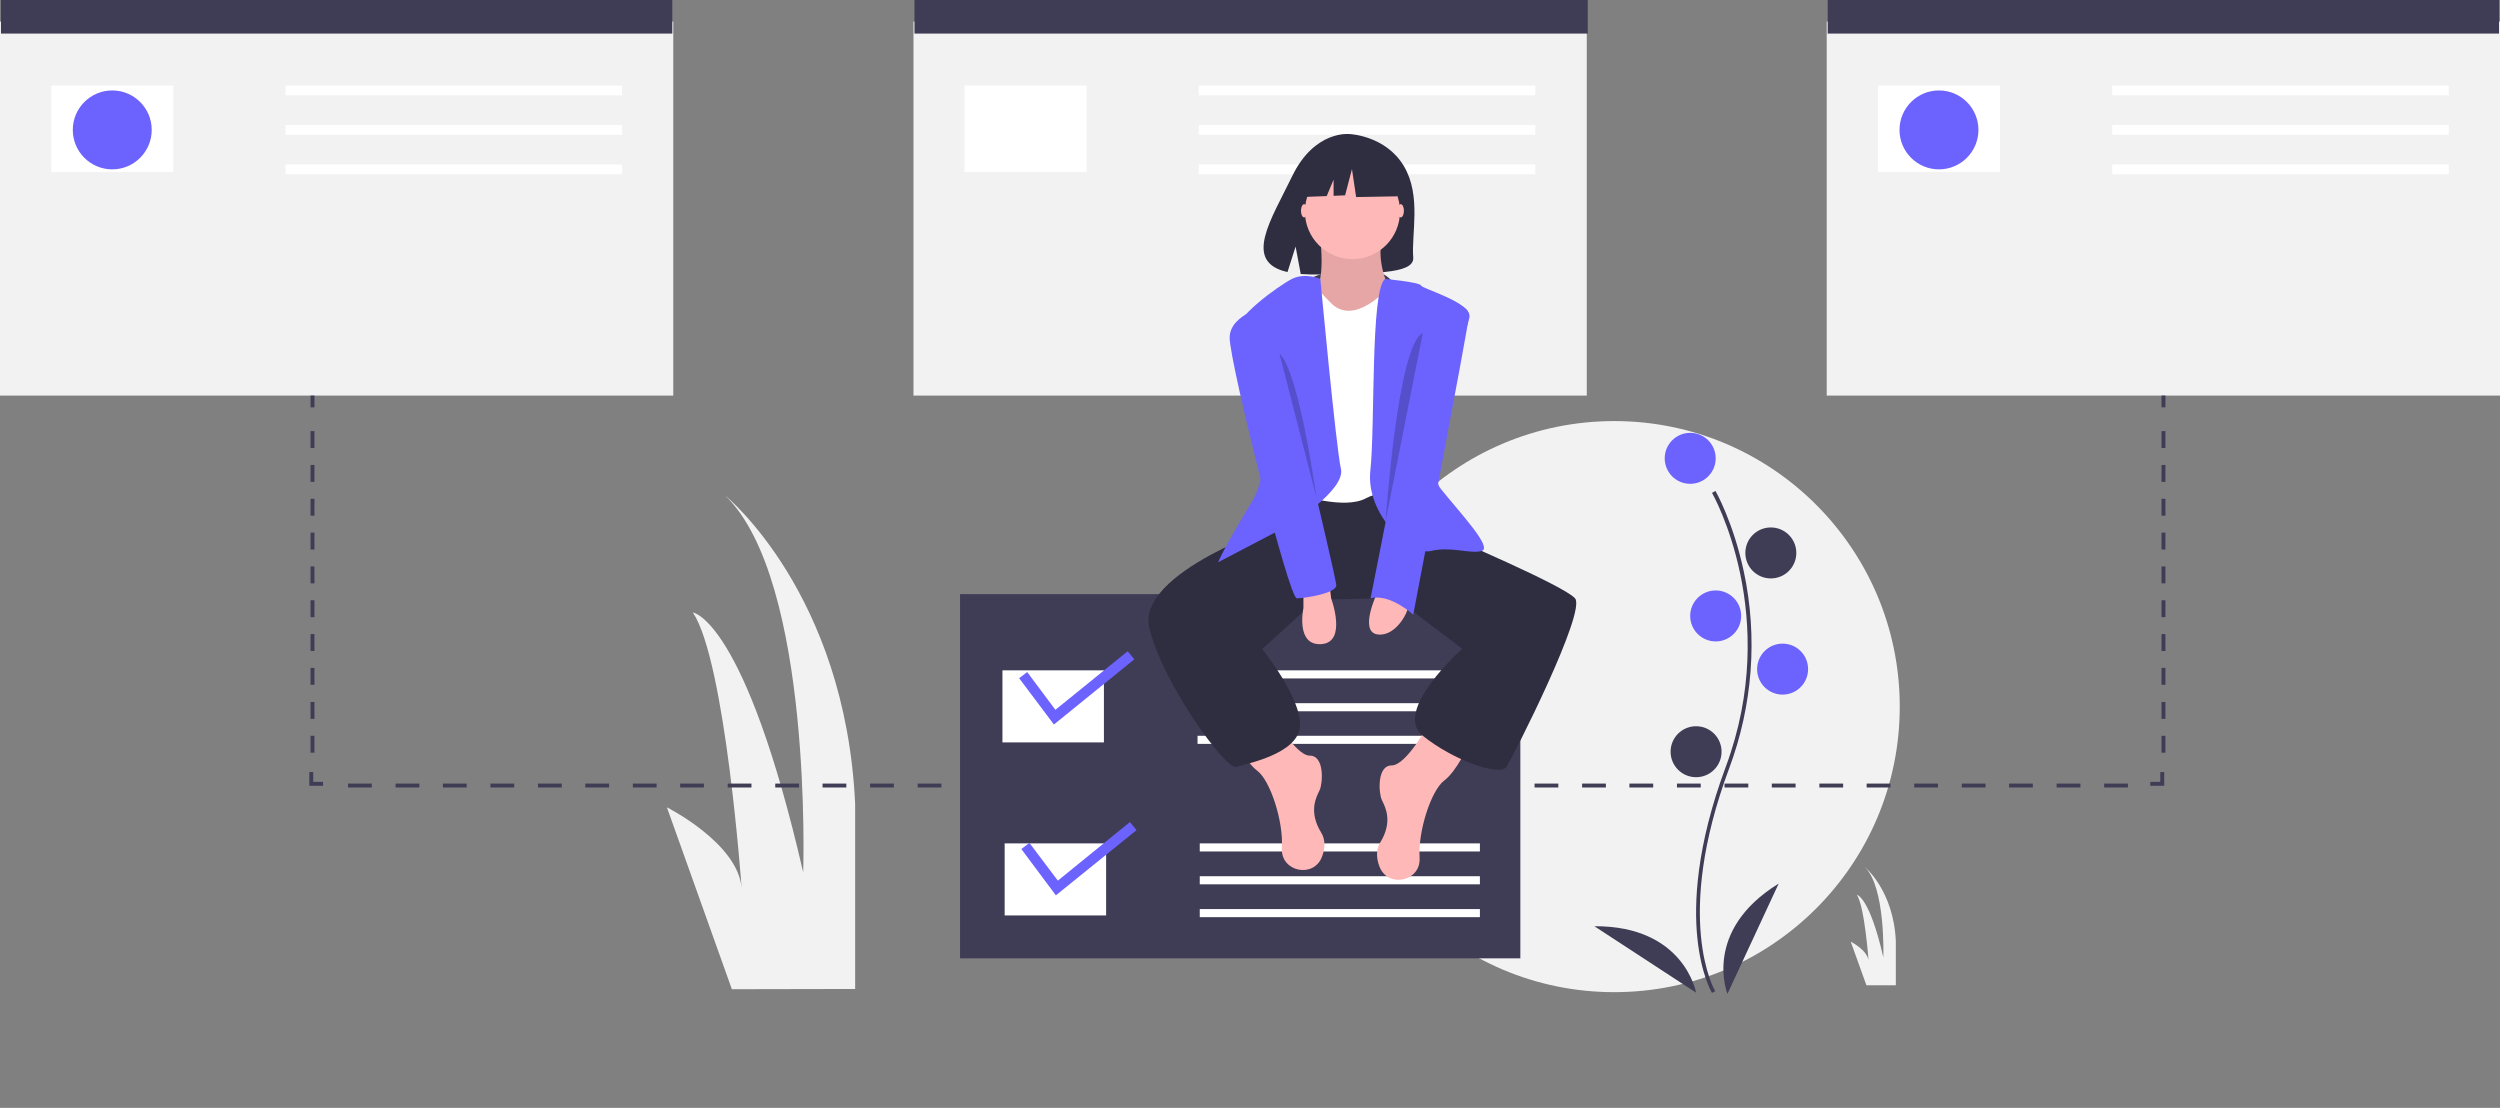 <?xml version="1.0" encoding="utf-8"?>
<!-- Generator: Adobe Illustrator 23.0.2, SVG Export Plug-In . SVG Version: 6.00 Build 0)  -->
<svg version="1.1" id="b07e7c8b-ffb9-458f-9d0a-e368c1cfe139"
	 xmlns="http://www.w3.org/2000/svg" xmlns:xlink="http://www.w3.org/1999/xlink" x="0px" y="0px" viewBox="0 0 1020 452"
	 style="enable-background:new 0 0 1020 452;" xml:space="preserve">
<rect x="0" y="0" width="1020" height="452" fill="#808080" stroke="none"/>
<style type="text/css">
	.st0{fill:#F2F2F2;}
	.st1{fill:#3F3D56;}
	.st2{fill:#6C63FF;}
	.st3{fill:#FFFFFF;}
	.st4{fill:#2F2E41;}
	.st5{fill:#FFB8B8;}
	.st6{opacity:0.1;enable-background:new    ;}
	.st7{opacity:0.2;enable-background:new    ;}
</style>
<title>online_organizer</title>
<path class="st0" d="M298.6,403.6l-26.5-74.2c0,0,29.1,14.6,30.5,33.1c0,0-6.6-92.7-19.9-112.6c0,0,21.2,2.6,45,106
	c0,0,4-119.2-31.8-153.7c0,0,49,39.7,53,125.8v75.5L298.6,403.6z"/>
<path class="st0" d="M761.5,402l-6.4-17.8c0,0,7,3.5,7.3,8c0,0-1.6-22.3-4.8-27.1c0,0,5.1,0.6,10.8,25.5c0,0,1-28.7-7.6-36.9
	c0,0,11.8,9.6,12.7,30.3v18H761.5z"/>
<circle class="st0" cx="658.6" cy="288.3" r="116.5"/>
<rect y="8.8" class="st0" width="274.7" height="152.6"/>
<rect x="745.3" y="8.8" class="st0" width="274.7" height="152.6"/>
<g>
	<path class="st1" d="M698.5,405.1c-0.2-0.3-4.5-7.6-6-22.6c-1.4-13.8-0.5-37.1,11.6-69.6c22.9-61.6-5.3-111.3-5.6-111.8l1.4-0.8
		c0.1,0.1,7.3,12.8,11.6,33c5.7,26.7,3.6,54.5-6,80.2c-22.9,61.5-5.9,90.6-5.7,90.9L698.5,405.1z"/>
	<circle class="st2" cx="689.6" cy="187" r="10.4"/>
	<circle class="st1" cx="722.5" cy="225.6" r="10.4"/>
	<circle class="st2" cx="700" cy="251.3" r="10.4"/>
	<circle class="st2" cx="727.3" cy="273" r="10.4"/>
	<circle class="st1" cx="692" cy="306.7" r="10.4"/>
	<path class="st1" d="M704.8,405.5c0,0-10.4-25.7,20.9-45L704.8,405.5z"/>
	<path class="st1" d="M692,405c0,0-4.8-27.3-41.5-27.1L692,405z"/>
</g>
<rect x="0.4" class="st1" width="273.9" height="13.7"/>
<rect x="745.7" class="st1" width="273.9" height="13.7"/>
<rect x="20.9" y="34.9" class="st3" width="49.8" height="35.3"/>
<rect x="116.5" y="34.9" class="st3" width="137.3" height="4"/>
<rect x="116.5" y="51" class="st3" width="137.3" height="4"/>
<rect x="116.5" y="67.1" class="st3" width="137.3" height="4"/>
<g>
	<rect x="372.7" y="8.8" class="st0" width="274.7" height="152.6"/>
	<rect x="373.1" class="st1" width="274.7" height="13.7"/>
	<rect x="393.5" y="34.9" class="st3" width="49.8" height="35.3"/>
	<rect x="489.1" y="34.9" class="st3" width="137.3" height="4"/>
	<rect x="489.1" y="51" class="st3" width="137.3" height="4"/>
	<rect x="489.1" y="67.1" class="st3" width="137.3" height="4"/>
</g>
<rect x="766.2" y="34.9" class="st3" width="49.8" height="35.3"/>
<rect x="861.8" y="34.9" class="st3" width="137.3" height="4"/>
<rect x="861.8" y="51" class="st3" width="137.3" height="4"/>
<rect x="861.8" y="67.1" class="st3" width="137.3" height="4"/>
<circle class="st2" cx="45.8" cy="53" r="16.1"/>
<circle class="st2" cx="791.1" cy="53" r="16.1"/>
<rect x="126.7" y="161.4" class="st1" width="1.6" height="4.8"/>
<path class="st1" d="M128.3,307.1h-1.6v-6.9h1.6V307.1z M128.3,293.3h-1.6v-6.9h1.6V293.3z M128.3,279.4h-1.6v-6.9h1.6V279.4z
	 M128.3,265.6h-1.6v-6.9h1.6V265.6z M128.3,251.8h-1.6v-6.9h1.6V251.8z M128.3,238h-1.6v-6.9h1.6V238z M128.3,224.2h-1.6v-6.9h1.6
	V224.2z M128.3,210.4h-1.6v-6.9h1.6V210.4z M128.3,196.6h-1.6v-6.9h1.6V196.6z M128.3,182.8h-1.6v-6.9h1.6V182.8z"/>
<polygon class="st1" points="131.8,320.6 126.2,320.6 126.2,315 127.8,315 127.8,319 131.8,319 "/>
<path class="st1" d="M868.2,321.3h-9.7v-1.6h9.7V321.3z M848.8,321.3h-9.7v-1.6h9.7V321.3z M829.4,321.3h-9.7v-1.6h9.7V321.3z
	 M810.1,321.3h-9.7v-1.6h9.7V321.3z M790.7,321.3H781v-1.6h9.7V321.3z M771.3,321.3h-9.7v-1.6h9.7V321.3z M752,321.3h-9.7v-1.6h9.7
	V321.3z M732.6,321.3h-9.7v-1.6h9.7V321.3z M713.3,321.3h-9.7v-1.6h9.7V321.3z M693.9,321.3h-9.7v-1.6h9.7V321.3z M674.5,321.3h-9.7
	v-1.6h9.7V321.3z M655.2,321.3h-9.7v-1.6h9.7V321.3z M635.8,321.3h-9.7v-1.6h9.7V321.3z M616.4,321.3h-9.7v-1.6h9.7V321.3z
	 M597.1,321.3h-9.7v-1.6h9.7V321.3z M577.7,321.3H568v-1.6h9.7V321.3z M558.3,321.3h-9.7v-1.6h9.7V321.3z M539,321.3h-9.7v-1.6h9.7
	V321.3z M519.6,321.3h-9.7v-1.6h9.7V321.3z M500.2,321.3h-9.7v-1.6h9.7V321.3z M480.9,321.3h-9.7v-1.6h9.7V321.3z M461.5,321.3h-9.7
	v-1.6h9.7V321.3z M442.2,321.3h-9.7v-1.6h9.7V321.3z M422.8,321.3h-9.7v-1.6h9.7V321.3z M403.4,321.3h-9.7v-1.6h9.7V321.3z
	 M384.1,321.3h-9.7v-1.6h9.7V321.3z M364.7,321.3H355v-1.6h9.7V321.3z M345.3,321.3h-9.7v-1.6h9.7V321.3z M326,321.3h-9.7v-1.6h9.7
	V321.3z M306.6,321.3h-9.7v-1.6h9.7V321.3z M287.2,321.3h-9.7v-1.6h9.7V321.3z M267.9,321.3h-9.7v-1.6h9.7V321.3z M248.5,321.3h-9.7
	v-1.6h9.7V321.3z M229.2,321.3h-9.7v-1.6h9.7V321.3z M209.8,321.3h-9.7v-1.6h9.7V321.3z M190.4,321.3h-9.7v-1.6h9.7V321.3z
	 M171.1,321.3h-9.7v-1.6h9.7V321.3z M151.7,321.3H142v-1.6h9.7V321.3z"/>
<polygon class="st1" points="883,320.6 877.3,320.6 877.3,319 881.4,319 881.4,315 883,315 "/>
<path class="st1" d="M883.5,307.1h-1.6v-6.9h1.6V307.1z M883.5,293.3h-1.6v-6.9h1.6V293.3z M883.5,279.4h-1.6v-6.9h1.6V279.4z
	 M883.5,265.6h-1.6v-6.9h1.6V265.6z M883.5,251.8h-1.6v-6.9h1.6V251.8z M883.5,238h-1.6v-6.9h1.6V238z M883.5,224.2h-1.6v-6.9h1.6
	V224.2z M883.5,210.4h-1.6v-6.9h1.6V210.4z M883.5,196.6h-1.6v-6.9h1.6V196.6z M883.5,182.8h-1.6v-6.9h1.6V182.8z"/>
<rect x="881.9" y="161.4" class="st1" width="1.6" height="4.8"/>
<g>
	<rect x="391.7" y="242.4" class="st1" width="228.6" height="148.6"/>
	<rect x="409" y="273.5" class="st3" width="41.4" height="29.4"/>
	<rect x="488.6" y="273.5" class="st3" width="114.3" height="3.3"/>
	<rect x="488.6" y="286.9" class="st3" width="114.3" height="3.3"/>
	<rect x="488.6" y="300.2" class="st3" width="114.3" height="3.3"/>
	<rect x="409.9" y="344.1" class="st3" width="41.4" height="29.4"/>
	<rect x="489.5" y="344.1" class="st3" width="114.3" height="3.3"/>
	<rect x="489.5" y="357.5" class="st3" width="114.3" height="3.3"/>
	<rect x="489.5" y="370.9" class="st3" width="114.3" height="3.3"/>
	<polygon class="st2" points="430,295.6 415.8,276.7 419.1,274.2 430.6,289.6 460.1,265.7 462.8,269 	"/>
	<polygon class="st2" points="430.8,365.3 416.7,346.4 420,343.9 431.6,359.3 461,335.4 463.7,338.7 	"/>
	<path class="st1" d="M534.8,113.4c0,0,22.1-9.6,32.5,0.6C577.6,124.2,539.4,120.8,534.8,113.4z"/>
	<path class="st4" d="M572.8,67.8c-7.4-12.5-22.1-13.1-22.1-13.1s-14.3-1.8-23.5,17.2c-8.6,17.8-20.3,35-1.9,39.1l3.3-10.4l2.1,11.2
		c2.7,0.2,5.2,0.2,7.9,0.2c19.7-0.7,38.5,0.2,38-6.9C575.8,95.6,580,79.9,572.8,67.8z"/>
	<path class="st5" d="M583.2,294.9c0,0-9.3,17.4-15.4,17.4s-5.3,11.4-4,14.1c1.3,2.7,4.7,8.7-0.7,17.4c-1.8,3-1.5,6.5-0.3,9.7
		c3.4,9,16.8,6.2,16.4-3.3c0-0.1,0-0.2,0-0.3c-0.7-10.7,4.7-27.4,10-31.4c5.3-4,10-14.7,10-14.7L583.2,294.9z"/>
	<path class="st5" d="M519,290.9c0,0,9.3,17.4,15.4,17.4c6.1,0,5.3,11.4,4,14.1c-1.3,2.7-4.7,8.7,0.7,17.4c1.8,3,1.5,6.5,0.3,9.7
		c-3.4,9-16.8,6.2-16.4-3.3c0-0.1,0-0.2,0-0.3c0.7-10.7-4.7-27.4-10-31.4c-5.3-4-10-14.7-10-14.7L519,290.9z"/>
	<path class="st4" d="M526.4,205.3l-4,8.7c0,0-58.8,19.4-53.5,42.1s31.4,58.2,35.5,56.8c4.1-1.3,25.4-5.3,26-16.7
		c0.7-11.4-15.4-31.4-15.4-31.4l22.1-20.1l32.1-0.7l27.4,20.7c0,0-28.7,25.4-16.1,35.5s31.4,16.7,34.1,12.7c2.7-4,32.8-63.5,28-68.8
		c-4.7-5.3-52.1-25.4-52.1-25.4l-12.7-18.1l-49.4-2.7L526.4,205.3z"/>
	<path class="st5" d="M538.4,95.1c0,0,3.3,22.1-3.3,24.7c-6.7,2.7,13.4,14.1,13.4,14.1h11.4l7.3-15.4c0,0-6.7-12.1-2.7-23.4
		S538.4,95.1,538.4,95.1z"/>
	<path class="st6" d="M538.4,95.1c0,0,3.3,22.1-3.3,24.7c-6.7,2.7,13.4,14.1,13.4,14.1h11.4l7.3-15.4c0,0-6.7-12.1-2.7-23.4
		S538.4,95.1,538.4,95.1z"/>
	<path class="st3" d="M533.8,113.8c0,0,7.3,8,8.7,9.3c1.3,1.3,7.3,8.7,20.1-2c12.7-10.7,14.1,2,14.1,2v80.2c0,0-10.7-4.7-19.4,0
		c-8.7,4.7-26.7-1.3-26.7-1.3l-3.3-82.9L533.8,113.8z"/>
	<path class="st2" d="M538.7,113.8c0,0-6.2-2.7-11.6,0c-5.3,2.7-24.1,16.1-22.7,22.1c1.3,6,18.7,48.1,6.7,68.2
		C499,224.1,497,229.4,497,229.4l29.4-15.4c0,0,22.7-14.1,20.7-22.7C545.1,182.6,538.7,113.8,538.7,113.8z"/>
	<path class="st2" d="M565.1,113.8c0,0,14.1,1.3,14.7,2.7s21.1,7,19.7,13.1c-1.3,6.1-19.7,59.8-11.7,69.8s21.4,24.1,16.7,25.4
		s-12.7-2-20.7,0s-26.7-14.7-24.7-32.8C561.1,173.9,559.1,118.4,565.1,113.8z"/>
	<path class="st5" d="M531.8,241.4v6.7c0,0-3.3,15.4,7.3,14.7c10.7-0.7,4-18.7,4-18.7l-0.7-6L531.8,241.4z"/>
	<path class="st5" d="M561.8,242.1c0,0-7.3,15.4,0,16.7c7.3,1.3,12.7-8.7,12.7-11.4C574.5,244.7,561.8,242.1,561.8,242.1z"/>
	<ellipse class="st5" cx="571.5" cy="86" rx="1.3" ry="2.7"/>
	<ellipse class="st5" cx="532.1" cy="86" rx="1.3" ry="2.7"/>
	<path class="st2" d="M583.2,122.4c0,0,16.7,0,16.1,6.7c-0.7,6.7-22.7,121.7-22.7,121.7s-9.3-8.7-17.4-6.7L583.2,122.4z"/>
	<path class="st2" d="M518.4,124.4c0,0-16.7,3.3-16.7,13.4s24.1,106.3,27.4,106.3s16.1-2,16.1-5.3S518.4,124.4,518.4,124.4z"/>
	<path class="st7" d="M522,144.2l15.1,58.8C537.1,203,530.1,151.5,522,144.2z"/>
	<path class="st7" d="M580.5,135.9l-15.2,76.9C565.3,212.8,570.2,140.3,580.5,135.9z"/>
	<circle class="st5" cx="551.8" cy="86.3" r="19.4"/>
	<polygon class="st4" points="569.6,66.6 555.1,59 535.1,62.2 530.9,80.4 541.3,80 544.1,73.3 544.1,79.9 548.8,79.7 551.6,69 
		553.3,80.4 570.2,80.1 	"/>
</g>
</svg>
